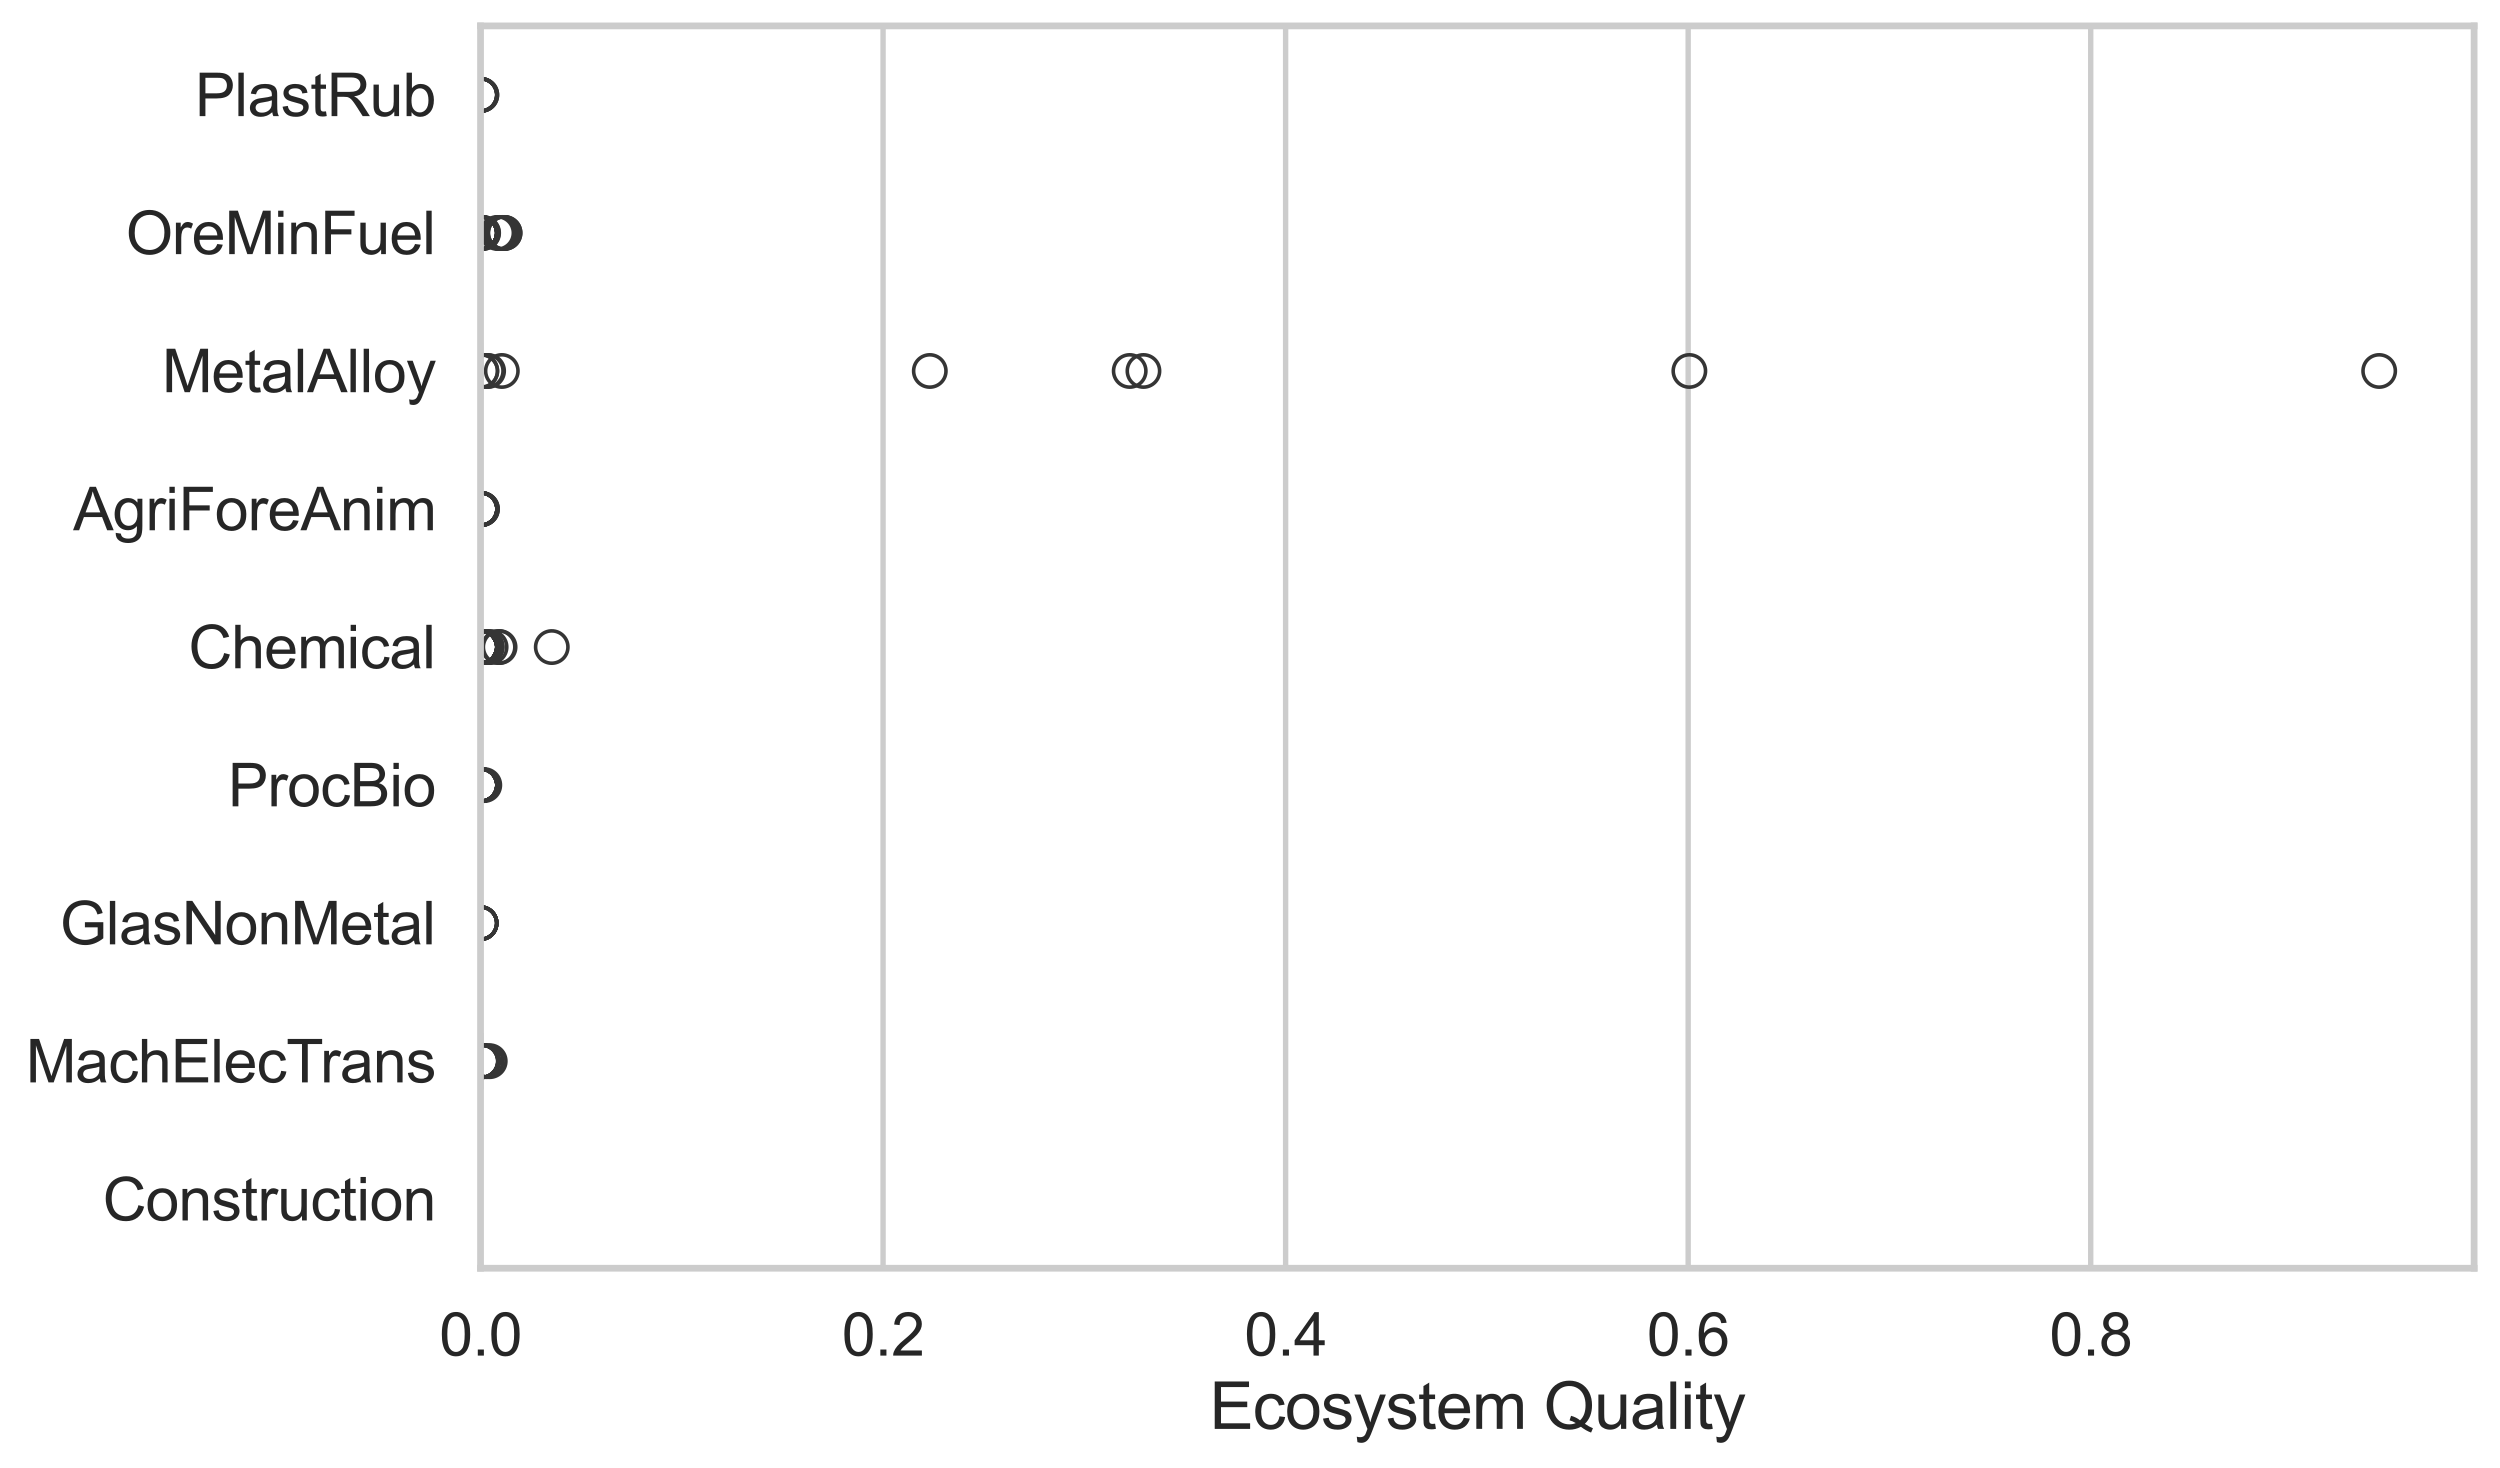 <?xml version="1.0" encoding="utf-8" standalone="no"?>
<!DOCTYPE svg PUBLIC "-//W3C//DTD SVG 1.1//EN"
  "http://www.w3.org/Graphics/SVG/1.1/DTD/svg11.dtd">
<svg xmlns:xlink="http://www.w3.org/1999/xlink" width="695.577pt" height="408.553pt" viewBox="0 0 695.577 408.553" xmlns="http://www.w3.org/2000/svg" version="1.1">
 <defs>
  <style type="text/css">*{stroke-linejoin: round; stroke-linecap: butt}</style>
 </defs>
 <g id="figure_1">
  <g id="patch_1">
   <path d="M 0 408.553 
L 695.577 408.553 
L 695.577 0 
L 0 0 
z
" style="fill: #ffffff"/>
  </g>
  <g id="axes_1">
   <g id="patch_2">
    <path d="M 133.697 352.86 
L 688.377 352.86 
L 688.377 7.2 
L 133.697 7.2 
z
" style="fill: #ffffff"/>
   </g>
   <g id="matplotlib.axis_1">
    <g id="xtick_1">
     <g id="line2d_1">
      <path d="M 133.697 352.86 
L 133.697 7.2 
" clip-path="url(#p0ad4343397)" style="fill: none; stroke: #cccccc; stroke-width: 1.5; stroke-linecap: round"/>
     </g>
     <g id="text_1">
      <!-- 0.0 -->
      <g style="fill: #262626" transform="translate(122.229 377.17) scale(0.165 -0.165)">
       <defs>
        <path id="ArialMT-30" d="M 266 2259 
Q 266 3072 433 3567 
Q 600 4063 929 4331 
Q 1259 4600 1759 4600 
Q 2128 4600 2406 4451 
Q 2684 4303 2865 4023 
Q 3047 3744 3150 3342 
Q 3253 2941 3253 2259 
Q 3253 1453 3087 958 
Q 2922 463 2592 192 
Q 2263 -78 1759 -78 
Q 1097 -78 719 397 
Q 266 969 266 2259 
z
M 844 2259 
Q 844 1131 1108 757 
Q 1372 384 1759 384 
Q 2147 384 2411 759 
Q 2675 1134 2675 2259 
Q 2675 3391 2411 3762 
Q 2147 4134 1753 4134 
Q 1366 4134 1134 3806 
Q 844 3388 844 2259 
z
" transform="scale(0.016)"/>
        <path id="ArialMT-2e" d="M 581 0 
L 581 641 
L 1222 641 
L 1222 0 
L 581 0 
z
" transform="scale(0.016)"/>
       </defs>
       <use xlink:href="#ArialMT-30"/>
       <use xlink:href="#ArialMT-2e" transform="translate(55.615 0)"/>
       <use xlink:href="#ArialMT-30" transform="translate(83.398 0)"/>
      </g>
     </g>
    </g>
    <g id="xtick_2">
     <g id="line2d_2">
      <path d="M 245.698 352.86 
L 245.698 7.2 
" clip-path="url(#p0ad4343397)" style="fill: none; stroke: #cccccc; stroke-width: 1.5; stroke-linecap: round"/>
     </g>
     <g id="text_2">
      <!-- 0.2 -->
      <g style="fill: #262626" transform="translate(234.23 377.17) scale(0.165 -0.165)">
       <defs>
        <path id="ArialMT-32" d="M 3222 541 
L 3222 0 
L 194 0 
Q 188 203 259 391 
Q 375 700 629 1000 
Q 884 1300 1366 1694 
Q 2113 2306 2375 2664 
Q 2638 3022 2638 3341 
Q 2638 3675 2398 3904 
Q 2159 4134 1775 4134 
Q 1369 4134 1125 3890 
Q 881 3647 878 3216 
L 300 3275 
Q 359 3922 746 4261 
Q 1134 4600 1788 4600 
Q 2447 4600 2831 4234 
Q 3216 3869 3216 3328 
Q 3216 3053 3103 2787 
Q 2991 2522 2730 2228 
Q 2469 1934 1863 1422 
Q 1356 997 1212 845 
Q 1069 694 975 541 
L 3222 541 
z
" transform="scale(0.016)"/>
       </defs>
       <use xlink:href="#ArialMT-30"/>
       <use xlink:href="#ArialMT-2e" transform="translate(55.615 0)"/>
       <use xlink:href="#ArialMT-32" transform="translate(83.398 0)"/>
      </g>
     </g>
    </g>
    <g id="xtick_3">
     <g id="line2d_3">
      <path d="M 357.699 352.86 
L 357.699 7.2 
" clip-path="url(#p0ad4343397)" style="fill: none; stroke: #cccccc; stroke-width: 1.5; stroke-linecap: round"/>
     </g>
     <g id="text_3">
      <!-- 0.4 -->
      <g style="fill: #262626" transform="translate(346.231 377.17) scale(0.165 -0.165)">
       <defs>
        <path id="ArialMT-34" d="M 2069 0 
L 2069 1097 
L 81 1097 
L 81 1613 
L 2172 4581 
L 2631 4581 
L 2631 1613 
L 3250 1613 
L 3250 1097 
L 2631 1097 
L 2631 0 
L 2069 0 
z
M 2069 1613 
L 2069 3678 
L 634 1613 
L 2069 1613 
z
" transform="scale(0.016)"/>
       </defs>
       <use xlink:href="#ArialMT-30"/>
       <use xlink:href="#ArialMT-2e" transform="translate(55.615 0)"/>
       <use xlink:href="#ArialMT-34" transform="translate(83.398 0)"/>
      </g>
     </g>
    </g>
    <g id="xtick_4">
     <g id="line2d_4">
      <path d="M 469.7 352.86 
L 469.7 7.2 
" clip-path="url(#p0ad4343397)" style="fill: none; stroke: #cccccc; stroke-width: 1.5; stroke-linecap: round"/>
     </g>
     <g id="text_4">
      <!-- 0.6 -->
      <g style="fill: #262626" transform="translate(458.232 377.17) scale(0.165 -0.165)">
       <defs>
        <path id="ArialMT-36" d="M 3184 3459 
L 2625 3416 
Q 2550 3747 2413 3897 
Q 2184 4138 1850 4138 
Q 1581 4138 1378 3988 
Q 1113 3794 959 3422 
Q 806 3050 800 2363 
Q 1003 2672 1297 2822 
Q 1591 2972 1913 2972 
Q 2475 2972 2870 2558 
Q 3266 2144 3266 1488 
Q 3266 1056 3080 686 
Q 2894 316 2569 119 
Q 2244 -78 1831 -78 
Q 1128 -78 684 439 
Q 241 956 241 2144 
Q 241 3472 731 4075 
Q 1159 4600 1884 4600 
Q 2425 4600 2770 4297 
Q 3116 3994 3184 3459 
z
M 888 1484 
Q 888 1194 1011 928 
Q 1134 663 1356 523 
Q 1578 384 1822 384 
Q 2178 384 2434 671 
Q 2691 959 2691 1453 
Q 2691 1928 2437 2201 
Q 2184 2475 1800 2475 
Q 1419 2475 1153 2201 
Q 888 1928 888 1484 
z
" transform="scale(0.016)"/>
       </defs>
       <use xlink:href="#ArialMT-30"/>
       <use xlink:href="#ArialMT-2e" transform="translate(55.615 0)"/>
       <use xlink:href="#ArialMT-36" transform="translate(83.398 0)"/>
      </g>
     </g>
    </g>
    <g id="xtick_5">
     <g id="line2d_5">
      <path d="M 581.7 352.86 
L 581.7 7.2 
" clip-path="url(#p0ad4343397)" style="fill: none; stroke: #cccccc; stroke-width: 1.5; stroke-linecap: round"/>
     </g>
     <g id="text_5">
      <!-- 0.8 -->
      <g style="fill: #262626" transform="translate(570.233 377.17) scale(0.165 -0.165)">
       <defs>
        <path id="ArialMT-38" d="M 1131 2484 
Q 781 2613 612 2850 
Q 444 3088 444 3419 
Q 444 3919 803 4259 
Q 1163 4600 1759 4600 
Q 2359 4600 2725 4251 
Q 3091 3903 3091 3403 
Q 3091 3084 2923 2848 
Q 2756 2613 2416 2484 
Q 2838 2347 3058 2040 
Q 3278 1734 3278 1309 
Q 3278 722 2862 322 
Q 2447 -78 1769 -78 
Q 1091 -78 675 323 
Q 259 725 259 1325 
Q 259 1772 486 2073 
Q 713 2375 1131 2484 
z
M 1019 3438 
Q 1019 3113 1228 2906 
Q 1438 2700 1772 2700 
Q 2097 2700 2305 2904 
Q 2513 3109 2513 3406 
Q 2513 3716 2298 3927 
Q 2084 4138 1766 4138 
Q 1444 4138 1231 3931 
Q 1019 3725 1019 3438 
z
M 838 1322 
Q 838 1081 952 856 
Q 1066 631 1291 507 
Q 1516 384 1775 384 
Q 2178 384 2440 643 
Q 2703 903 2703 1303 
Q 2703 1709 2433 1975 
Q 2163 2241 1756 2241 
Q 1359 2241 1098 1978 
Q 838 1716 838 1322 
z
" transform="scale(0.016)"/>
       </defs>
       <use xlink:href="#ArialMT-30"/>
       <use xlink:href="#ArialMT-2e" transform="translate(55.615 0)"/>
       <use xlink:href="#ArialMT-38" transform="translate(83.398 0)"/>
      </g>
     </g>
    </g>
    <g id="text_6">
     <!-- Ecosystem Quality -->
     <g style="fill: #262626" transform="translate(336.517 397.564) scale(0.18 -0.18)">
      <defs>
       <path id="ArialMT-45" d="M 506 0 
L 506 4581 
L 3819 4581 
L 3819 4041 
L 1113 4041 
L 1113 2638 
L 3647 2638 
L 3647 2100 
L 1113 2100 
L 1113 541 
L 3925 541 
L 3925 0 
L 506 0 
z
" transform="scale(0.016)"/>
       <path id="ArialMT-63" d="M 2588 1216 
L 3141 1144 
Q 3050 572 2676 248 
Q 2303 -75 1759 -75 
Q 1078 -75 664 370 
Q 250 816 250 1647 
Q 250 2184 428 2587 
Q 606 2991 970 3192 
Q 1334 3394 1763 3394 
Q 2303 3394 2647 3120 
Q 2991 2847 3088 2344 
L 2541 2259 
Q 2463 2594 2264 2762 
Q 2066 2931 1784 2931 
Q 1359 2931 1093 2626 
Q 828 2322 828 1663 
Q 828 994 1084 691 
Q 1341 388 1753 388 
Q 2084 388 2306 591 
Q 2528 794 2588 1216 
z
" transform="scale(0.016)"/>
       <path id="ArialMT-6f" d="M 213 1659 
Q 213 2581 725 3025 
Q 1153 3394 1769 3394 
Q 2453 3394 2887 2945 
Q 3322 2497 3322 1706 
Q 3322 1066 3130 698 
Q 2938 331 2570 128 
Q 2203 -75 1769 -75 
Q 1072 -75 642 372 
Q 213 819 213 1659 
z
M 791 1659 
Q 791 1022 1069 705 
Q 1347 388 1769 388 
Q 2188 388 2466 706 
Q 2744 1025 2744 1678 
Q 2744 2294 2464 2611 
Q 2184 2928 1769 2928 
Q 1347 2928 1069 2612 
Q 791 2297 791 1659 
z
" transform="scale(0.016)"/>
       <path id="ArialMT-73" d="M 197 991 
L 753 1078 
Q 800 744 1014 566 
Q 1228 388 1613 388 
Q 2000 388 2187 545 
Q 2375 703 2375 916 
Q 2375 1106 2209 1216 
Q 2094 1291 1634 1406 
Q 1016 1563 777 1677 
Q 538 1791 414 1992 
Q 291 2194 291 2438 
Q 291 2659 392 2848 
Q 494 3038 669 3163 
Q 800 3259 1026 3326 
Q 1253 3394 1513 3394 
Q 1903 3394 2198 3281 
Q 2494 3169 2634 2976 
Q 2775 2784 2828 2463 
L 2278 2388 
Q 2241 2644 2061 2787 
Q 1881 2931 1553 2931 
Q 1166 2931 1000 2803 
Q 834 2675 834 2503 
Q 834 2394 903 2306 
Q 972 2216 1119 2156 
Q 1203 2125 1616 2013 
Q 2213 1853 2448 1751 
Q 2684 1650 2818 1456 
Q 2953 1263 2953 975 
Q 2953 694 2789 445 
Q 2625 197 2315 61 
Q 2006 -75 1616 -75 
Q 969 -75 630 194 
Q 291 463 197 991 
z
" transform="scale(0.016)"/>
       <path id="ArialMT-79" d="M 397 -1278 
L 334 -750 
Q 519 -800 656 -800 
Q 844 -800 956 -737 
Q 1069 -675 1141 -563 
Q 1194 -478 1313 -144 
Q 1328 -97 1363 -6 
L 103 3319 
L 709 3319 
L 1400 1397 
Q 1534 1031 1641 628 
Q 1738 1016 1872 1384 
L 2581 3319 
L 3144 3319 
L 1881 -56 
Q 1678 -603 1566 -809 
Q 1416 -1088 1222 -1217 
Q 1028 -1347 759 -1347 
Q 597 -1347 397 -1278 
z
" transform="scale(0.016)"/>
       <path id="ArialMT-74" d="M 1650 503 
L 1731 6 
Q 1494 -44 1306 -44 
Q 1000 -44 831 53 
Q 663 150 594 308 
Q 525 466 525 972 
L 525 2881 
L 113 2881 
L 113 3319 
L 525 3319 
L 525 4141 
L 1084 4478 
L 1084 3319 
L 1650 3319 
L 1650 2881 
L 1084 2881 
L 1084 941 
Q 1084 700 1114 631 
Q 1144 563 1211 522 
Q 1278 481 1403 481 
Q 1497 481 1650 503 
z
" transform="scale(0.016)"/>
       <path id="ArialMT-65" d="M 2694 1069 
L 3275 997 
Q 3138 488 2766 206 
Q 2394 -75 1816 -75 
Q 1088 -75 661 373 
Q 234 822 234 1631 
Q 234 2469 665 2931 
Q 1097 3394 1784 3394 
Q 2450 3394 2872 2941 
Q 3294 2488 3294 1666 
Q 3294 1616 3291 1516 
L 816 1516 
Q 847 969 1125 678 
Q 1403 388 1819 388 
Q 2128 388 2347 550 
Q 2566 713 2694 1069 
z
M 847 1978 
L 2700 1978 
Q 2663 2397 2488 2606 
Q 2219 2931 1791 2931 
Q 1403 2931 1139 2672 
Q 875 2413 847 1978 
z
" transform="scale(0.016)"/>
       <path id="ArialMT-6d" d="M 422 0 
L 422 3319 
L 925 3319 
L 925 2853 
Q 1081 3097 1340 3245 
Q 1600 3394 1931 3394 
Q 2300 3394 2536 3241 
Q 2772 3088 2869 2813 
Q 3263 3394 3894 3394 
Q 4388 3394 4653 3120 
Q 4919 2847 4919 2278 
L 4919 0 
L 4359 0 
L 4359 2091 
Q 4359 2428 4304 2576 
Q 4250 2725 4106 2815 
Q 3963 2906 3769 2906 
Q 3419 2906 3187 2673 
Q 2956 2441 2956 1928 
L 2956 0 
L 2394 0 
L 2394 2156 
Q 2394 2531 2256 2718 
Q 2119 2906 1806 2906 
Q 1569 2906 1367 2781 
Q 1166 2656 1075 2415 
Q 984 2175 984 1722 
L 984 0 
L 422 0 
z
" transform="scale(0.016)"/>
       <path id="ArialMT-20" transform="scale(0.016)"/>
       <path id="ArialMT-51" d="M 3966 491 
Q 4388 200 4744 66 
L 4566 -356 
Q 4072 -178 3581 206 
Q 3072 -78 2456 -78 
Q 1834 -78 1328 222 
Q 822 522 548 1065 
Q 275 1609 275 2291 
Q 275 2969 550 3525 
Q 825 4081 1333 4372 
Q 1841 4663 2469 4663 
Q 3103 4663 3612 4361 
Q 4122 4059 4389 3517 
Q 4656 2975 4656 2294 
Q 4656 1728 4484 1276 
Q 4313 825 3966 491 
z
M 2631 1266 
Q 3156 1119 3497 828 
Q 4031 1316 4031 2294 
Q 4031 2850 3842 3265 
Q 3653 3681 3289 3911 
Q 2925 4141 2472 4141 
Q 1794 4141 1347 3677 
Q 900 3213 900 2291 
Q 900 1397 1342 919 
Q 1784 441 2472 441 
Q 2797 441 3084 563 
Q 2800 747 2484 825 
L 2631 1266 
z
" transform="scale(0.016)"/>
       <path id="ArialMT-75" d="M 2597 0 
L 2597 488 
Q 2209 -75 1544 -75 
Q 1250 -75 995 37 
Q 741 150 617 320 
Q 494 491 444 738 
Q 409 903 409 1263 
L 409 3319 
L 972 3319 
L 972 1478 
Q 972 1038 1006 884 
Q 1059 663 1231 536 
Q 1403 409 1656 409 
Q 1909 409 2131 539 
Q 2353 669 2445 892 
Q 2538 1116 2538 1541 
L 2538 3319 
L 3100 3319 
L 3100 0 
L 2597 0 
z
" transform="scale(0.016)"/>
       <path id="ArialMT-61" d="M 2588 409 
Q 2275 144 1986 34 
Q 1697 -75 1366 -75 
Q 819 -75 525 192 
Q 231 459 231 875 
Q 231 1119 342 1320 
Q 453 1522 633 1644 
Q 813 1766 1038 1828 
Q 1203 1872 1538 1913 
Q 2219 1994 2541 2106 
Q 2544 2222 2544 2253 
Q 2544 2597 2384 2738 
Q 2169 2928 1744 2928 
Q 1347 2928 1158 2789 
Q 969 2650 878 2297 
L 328 2372 
Q 403 2725 575 2942 
Q 747 3159 1072 3276 
Q 1397 3394 1825 3394 
Q 2250 3394 2515 3294 
Q 2781 3194 2906 3042 
Q 3031 2891 3081 2659 
Q 3109 2516 3109 2141 
L 3109 1391 
Q 3109 606 3145 398 
Q 3181 191 3288 0 
L 2700 0 
Q 2613 175 2588 409 
z
M 2541 1666 
Q 2234 1541 1622 1453 
Q 1275 1403 1131 1340 
Q 988 1278 909 1158 
Q 831 1038 831 891 
Q 831 666 1001 516 
Q 1172 366 1500 366 
Q 1825 366 2078 508 
Q 2331 650 2450 897 
Q 2541 1088 2541 1459 
L 2541 1666 
z
" transform="scale(0.016)"/>
       <path id="ArialMT-6c" d="M 409 0 
L 409 4581 
L 972 4581 
L 972 0 
L 409 0 
z
" transform="scale(0.016)"/>
       <path id="ArialMT-69" d="M 425 3934 
L 425 4581 
L 988 4581 
L 988 3934 
L 425 3934 
z
M 425 0 
L 425 3319 
L 988 3319 
L 988 0 
L 425 0 
z
" transform="scale(0.016)"/>
      </defs>
      <use xlink:href="#ArialMT-45"/>
      <use xlink:href="#ArialMT-63" transform="translate(66.699 0)"/>
      <use xlink:href="#ArialMT-6f" transform="translate(116.699 0)"/>
      <use xlink:href="#ArialMT-73" transform="translate(172.314 0)"/>
      <use xlink:href="#ArialMT-79" transform="translate(222.314 0)"/>
      <use xlink:href="#ArialMT-73" transform="translate(272.314 0)"/>
      <use xlink:href="#ArialMT-74" transform="translate(322.314 0)"/>
      <use xlink:href="#ArialMT-65" transform="translate(350.098 0)"/>
      <use xlink:href="#ArialMT-6d" transform="translate(405.713 0)"/>
      <use xlink:href="#ArialMT-20" transform="translate(489.014 0)"/>
      <use xlink:href="#ArialMT-51" transform="translate(516.797 0)"/>
      <use xlink:href="#ArialMT-75" transform="translate(594.58 0)"/>
      <use xlink:href="#ArialMT-61" transform="translate(650.195 0)"/>
      <use xlink:href="#ArialMT-6c" transform="translate(705.811 0)"/>
      <use xlink:href="#ArialMT-69" transform="translate(728.027 0)"/>
      <use xlink:href="#ArialMT-74" transform="translate(750.244 0)"/>
      <use xlink:href="#ArialMT-79" transform="translate(778.027 0)"/>
     </g>
    </g>
   </g>
   <g id="matplotlib.axis_2">
    <g id="ytick_1">
     <g id="text_7">
      <!-- PlastRub -->
      <g style="fill: #262626" transform="translate(54.248 32.309) scale(0.165 -0.165)">
       <defs>
        <path id="ArialMT-50" d="M 494 0 
L 494 4581 
L 2222 4581 
Q 2678 4581 2919 4538 
Q 3256 4481 3484 4323 
Q 3713 4166 3852 3881 
Q 3991 3597 3991 3256 
Q 3991 2672 3619 2267 
Q 3247 1863 2275 1863 
L 1100 1863 
L 1100 0 
L 494 0 
z
M 1100 2403 
L 2284 2403 
Q 2872 2403 3119 2622 
Q 3366 2841 3366 3238 
Q 3366 3525 3220 3729 
Q 3075 3934 2838 4000 
Q 2684 4041 2272 4041 
L 1100 4041 
L 1100 2403 
z
" transform="scale(0.016)"/>
        <path id="ArialMT-52" d="M 503 0 
L 503 4581 
L 2534 4581 
Q 3147 4581 3465 4457 
Q 3784 4334 3975 4021 
Q 4166 3709 4166 3331 
Q 4166 2844 3850 2509 
Q 3534 2175 2875 2084 
Q 3116 1969 3241 1856 
Q 3506 1613 3744 1247 
L 4541 0 
L 3778 0 
L 3172 953 
Q 2906 1366 2734 1584 
Q 2563 1803 2427 1890 
Q 2291 1978 2150 2013 
Q 2047 2034 1813 2034 
L 1109 2034 
L 1109 0 
L 503 0 
z
M 1109 2559 
L 2413 2559 
Q 2828 2559 3062 2645 
Q 3297 2731 3419 2920 
Q 3541 3109 3541 3331 
Q 3541 3656 3305 3865 
Q 3069 4075 2559 4075 
L 1109 4075 
L 1109 2559 
z
" transform="scale(0.016)"/>
        <path id="ArialMT-62" d="M 941 0 
L 419 0 
L 419 4581 
L 981 4581 
L 981 2947 
Q 1338 3394 1891 3394 
Q 2197 3394 2470 3270 
Q 2744 3147 2920 2923 
Q 3097 2700 3197 2384 
Q 3297 2069 3297 1709 
Q 3297 856 2875 390 
Q 2453 -75 1863 -75 
Q 1275 -75 941 416 
L 941 0 
z
M 934 1684 
Q 934 1088 1097 822 
Q 1363 388 1816 388 
Q 2184 388 2453 708 
Q 2722 1028 2722 1663 
Q 2722 2313 2464 2622 
Q 2206 2931 1841 2931 
Q 1472 2931 1203 2611 
Q 934 2291 934 1684 
z
" transform="scale(0.016)"/>
       </defs>
       <use xlink:href="#ArialMT-50"/>
       <use xlink:href="#ArialMT-6c" transform="translate(66.699 0)"/>
       <use xlink:href="#ArialMT-61" transform="translate(88.916 0)"/>
       <use xlink:href="#ArialMT-73" transform="translate(144.531 0)"/>
       <use xlink:href="#ArialMT-74" transform="translate(194.531 0)"/>
       <use xlink:href="#ArialMT-52" transform="translate(222.314 0)"/>
       <use xlink:href="#ArialMT-75" transform="translate(294.531 0)"/>
       <use xlink:href="#ArialMT-62" transform="translate(350.146 0)"/>
      </g>
     </g>
    </g>
    <g id="ytick_2">
     <g id="text_8">
      <!-- OreMinFuel -->
      <g style="fill: #262626" transform="translate(35.013 70.715) scale(0.165 -0.165)">
       <defs>
        <path id="ArialMT-4f" d="M 309 2231 
Q 309 3372 921 4017 
Q 1534 4663 2503 4663 
Q 3138 4663 3647 4359 
Q 4156 4056 4423 3514 
Q 4691 2972 4691 2284 
Q 4691 1588 4409 1038 
Q 4128 488 3612 205 
Q 3097 -78 2500 -78 
Q 1853 -78 1343 234 
Q 834 547 571 1087 
Q 309 1628 309 2231 
z
M 934 2222 
Q 934 1394 1379 917 
Q 1825 441 2497 441 
Q 3181 441 3623 922 
Q 4066 1403 4066 2288 
Q 4066 2847 3877 3264 
Q 3688 3681 3323 3911 
Q 2959 4141 2506 4141 
Q 1863 4141 1398 3698 
Q 934 3256 934 2222 
z
" transform="scale(0.016)"/>
        <path id="ArialMT-72" d="M 416 0 
L 416 3319 
L 922 3319 
L 922 2816 
Q 1116 3169 1280 3281 
Q 1444 3394 1641 3394 
Q 1925 3394 2219 3213 
L 2025 2691 
Q 1819 2813 1613 2813 
Q 1428 2813 1281 2702 
Q 1134 2591 1072 2394 
Q 978 2094 978 1738 
L 978 0 
L 416 0 
z
" transform="scale(0.016)"/>
        <path id="ArialMT-4d" d="M 475 0 
L 475 4581 
L 1388 4581 
L 2472 1338 
Q 2622 884 2691 659 
Q 2769 909 2934 1394 
L 4031 4581 
L 4847 4581 
L 4847 0 
L 4263 0 
L 4263 3834 
L 2931 0 
L 2384 0 
L 1059 3900 
L 1059 0 
L 475 0 
z
" transform="scale(0.016)"/>
        <path id="ArialMT-6e" d="M 422 0 
L 422 3319 
L 928 3319 
L 928 2847 
Q 1294 3394 1984 3394 
Q 2284 3394 2536 3286 
Q 2788 3178 2913 3003 
Q 3038 2828 3088 2588 
Q 3119 2431 3119 2041 
L 3119 0 
L 2556 0 
L 2556 2019 
Q 2556 2363 2490 2533 
Q 2425 2703 2258 2804 
Q 2091 2906 1866 2906 
Q 1506 2906 1245 2678 
Q 984 2450 984 1813 
L 984 0 
L 422 0 
z
" transform="scale(0.016)"/>
        <path id="ArialMT-46" d="M 525 0 
L 525 4581 
L 3616 4581 
L 3616 4041 
L 1131 4041 
L 1131 2622 
L 3281 2622 
L 3281 2081 
L 1131 2081 
L 1131 0 
L 525 0 
z
" transform="scale(0.016)"/>
       </defs>
       <use xlink:href="#ArialMT-4f"/>
       <use xlink:href="#ArialMT-72" transform="translate(77.783 0)"/>
       <use xlink:href="#ArialMT-65" transform="translate(111.084 0)"/>
       <use xlink:href="#ArialMT-4d" transform="translate(166.699 0)"/>
       <use xlink:href="#ArialMT-69" transform="translate(250 0)"/>
       <use xlink:href="#ArialMT-6e" transform="translate(272.217 0)"/>
       <use xlink:href="#ArialMT-46" transform="translate(327.832 0)"/>
       <use xlink:href="#ArialMT-75" transform="translate(388.916 0)"/>
       <use xlink:href="#ArialMT-65" transform="translate(444.531 0)"/>
       <use xlink:href="#ArialMT-6c" transform="translate(500.146 0)"/>
      </g>
     </g>
    </g>
    <g id="ytick_3">
     <g id="text_9">
      <!-- MetalAlloy -->
      <g style="fill: #262626" transform="translate(45.088 109.122) scale(0.165 -0.165)">
       <defs>
        <path id="ArialMT-41" d="M -9 0 
L 1750 4581 
L 2403 4581 
L 4278 0 
L 3588 0 
L 3053 1388 
L 1138 1388 
L 634 0 
L -9 0 
z
M 1313 1881 
L 2866 1881 
L 2388 3150 
Q 2169 3728 2063 4100 
Q 1975 3659 1816 3225 
L 1313 1881 
z
" transform="scale(0.016)"/>
       </defs>
       <use xlink:href="#ArialMT-4d"/>
       <use xlink:href="#ArialMT-65" transform="translate(83.301 0)"/>
       <use xlink:href="#ArialMT-74" transform="translate(138.916 0)"/>
       <use xlink:href="#ArialMT-61" transform="translate(166.699 0)"/>
       <use xlink:href="#ArialMT-6c" transform="translate(222.314 0)"/>
       <use xlink:href="#ArialMT-41" transform="translate(244.531 0)"/>
       <use xlink:href="#ArialMT-6c" transform="translate(311.23 0)"/>
       <use xlink:href="#ArialMT-6c" transform="translate(333.447 0)"/>
       <use xlink:href="#ArialMT-6f" transform="translate(355.664 0)"/>
       <use xlink:href="#ArialMT-79" transform="translate(411.279 0)"/>
      </g>
     </g>
    </g>
    <g id="ytick_4">
     <g id="text_10">
      <!-- AgriForeAnim -->
      <g style="fill: #262626" transform="translate(20.341 147.529) scale(0.165 -0.165)">
       <defs>
        <path id="ArialMT-67" d="M 319 -275 
L 866 -356 
Q 900 -609 1056 -725 
Q 1266 -881 1628 -881 
Q 2019 -881 2231 -725 
Q 2444 -569 2519 -288 
Q 2563 -116 2559 434 
Q 2191 0 1641 0 
Q 956 0 581 494 
Q 206 988 206 1678 
Q 206 2153 378 2554 
Q 550 2956 876 3175 
Q 1203 3394 1644 3394 
Q 2231 3394 2613 2919 
L 2613 3319 
L 3131 3319 
L 3131 450 
Q 3131 -325 2973 -648 
Q 2816 -972 2473 -1159 
Q 2131 -1347 1631 -1347 
Q 1038 -1347 672 -1080 
Q 306 -813 319 -275 
z
M 784 1719 
Q 784 1066 1043 766 
Q 1303 466 1694 466 
Q 2081 466 2343 764 
Q 2606 1063 2606 1700 
Q 2606 2309 2336 2618 
Q 2066 2928 1684 2928 
Q 1309 2928 1046 2623 
Q 784 2319 784 1719 
z
" transform="scale(0.016)"/>
       </defs>
       <use xlink:href="#ArialMT-41"/>
       <use xlink:href="#ArialMT-67" transform="translate(66.699 0)"/>
       <use xlink:href="#ArialMT-72" transform="translate(122.314 0)"/>
       <use xlink:href="#ArialMT-69" transform="translate(155.615 0)"/>
       <use xlink:href="#ArialMT-46" transform="translate(177.832 0)"/>
       <use xlink:href="#ArialMT-6f" transform="translate(238.916 0)"/>
       <use xlink:href="#ArialMT-72" transform="translate(294.531 0)"/>
       <use xlink:href="#ArialMT-65" transform="translate(327.832 0)"/>
       <use xlink:href="#ArialMT-41" transform="translate(383.447 0)"/>
       <use xlink:href="#ArialMT-6e" transform="translate(450.146 0)"/>
       <use xlink:href="#ArialMT-69" transform="translate(505.762 0)"/>
       <use xlink:href="#ArialMT-6d" transform="translate(527.979 0)"/>
      </g>
     </g>
    </g>
    <g id="ytick_5">
     <g id="text_11">
      <!-- Chemical -->
      <g style="fill: #262626" transform="translate(52.428 185.935) scale(0.165 -0.165)">
       <defs>
        <path id="ArialMT-43" d="M 3763 1606 
L 4369 1453 
Q 4178 706 3683 314 
Q 3188 -78 2472 -78 
Q 1731 -78 1267 223 
Q 803 525 561 1097 
Q 319 1669 319 2325 
Q 319 3041 592 3573 
Q 866 4106 1370 4382 
Q 1875 4659 2481 4659 
Q 3169 4659 3637 4309 
Q 4106 3959 4291 3325 
L 3694 3184 
Q 3534 3684 3231 3912 
Q 2928 4141 2469 4141 
Q 1941 4141 1586 3887 
Q 1231 3634 1087 3207 
Q 944 2781 944 2328 
Q 944 1744 1114 1308 
Q 1284 872 1643 656 
Q 2003 441 2422 441 
Q 2931 441 3284 734 
Q 3638 1028 3763 1606 
z
" transform="scale(0.016)"/>
        <path id="ArialMT-68" d="M 422 0 
L 422 4581 
L 984 4581 
L 984 2938 
Q 1378 3394 1978 3394 
Q 2347 3394 2619 3248 
Q 2891 3103 3008 2847 
Q 3125 2591 3125 2103 
L 3125 0 
L 2563 0 
L 2563 2103 
Q 2563 2525 2380 2717 
Q 2197 2909 1863 2909 
Q 1613 2909 1392 2779 
Q 1172 2650 1078 2428 
Q 984 2206 984 1816 
L 984 0 
L 422 0 
z
" transform="scale(0.016)"/>
       </defs>
       <use xlink:href="#ArialMT-43"/>
       <use xlink:href="#ArialMT-68" transform="translate(72.217 0)"/>
       <use xlink:href="#ArialMT-65" transform="translate(127.832 0)"/>
       <use xlink:href="#ArialMT-6d" transform="translate(183.447 0)"/>
       <use xlink:href="#ArialMT-69" transform="translate(266.748 0)"/>
       <use xlink:href="#ArialMT-63" transform="translate(288.965 0)"/>
       <use xlink:href="#ArialMT-61" transform="translate(338.965 0)"/>
       <use xlink:href="#ArialMT-6c" transform="translate(394.58 0)"/>
      </g>
     </g>
    </g>
    <g id="ytick_6">
     <g id="text_12">
      <!-- ProcBio -->
      <g style="fill: #262626" transform="translate(63.424 224.342) scale(0.165 -0.165)">
       <defs>
        <path id="ArialMT-42" d="M 469 0 
L 469 4581 
L 2188 4581 
Q 2713 4581 3030 4442 
Q 3347 4303 3526 4014 
Q 3706 3725 3706 3409 
Q 3706 3116 3547 2856 
Q 3388 2597 3066 2438 
Q 3481 2316 3704 2022 
Q 3928 1728 3928 1328 
Q 3928 1006 3792 729 
Q 3656 453 3456 303 
Q 3256 153 2954 76 
Q 2653 0 2216 0 
L 469 0 
z
M 1075 2656 
L 2066 2656 
Q 2469 2656 2644 2709 
Q 2875 2778 2992 2937 
Q 3109 3097 3109 3338 
Q 3109 3566 3000 3739 
Q 2891 3913 2687 3977 
Q 2484 4041 1991 4041 
L 1075 4041 
L 1075 2656 
z
M 1075 541 
L 2216 541 
Q 2509 541 2628 563 
Q 2838 600 2978 687 
Q 3119 775 3209 942 
Q 3300 1109 3300 1328 
Q 3300 1584 3169 1773 
Q 3038 1963 2805 2039 
Q 2572 2116 2134 2116 
L 1075 2116 
L 1075 541 
z
" transform="scale(0.016)"/>
       </defs>
       <use xlink:href="#ArialMT-50"/>
       <use xlink:href="#ArialMT-72" transform="translate(66.699 0)"/>
       <use xlink:href="#ArialMT-6f" transform="translate(100 0)"/>
       <use xlink:href="#ArialMT-63" transform="translate(155.615 0)"/>
       <use xlink:href="#ArialMT-42" transform="translate(205.615 0)"/>
       <use xlink:href="#ArialMT-69" transform="translate(272.314 0)"/>
       <use xlink:href="#ArialMT-6f" transform="translate(294.531 0)"/>
      </g>
     </g>
    </g>
    <g id="ytick_7">
     <g id="text_13">
      <!-- GlasNonMetal -->
      <g style="fill: #262626" transform="translate(16.659 262.749) scale(0.165 -0.165)">
       <defs>
        <path id="ArialMT-47" d="M 2638 1797 
L 2638 2334 
L 4578 2338 
L 4578 638 
Q 4131 281 3656 101 
Q 3181 -78 2681 -78 
Q 2006 -78 1454 211 
Q 903 500 622 1047 
Q 341 1594 341 2269 
Q 341 2938 620 3517 
Q 900 4097 1425 4378 
Q 1950 4659 2634 4659 
Q 3131 4659 3532 4498 
Q 3934 4338 4162 4050 
Q 4391 3763 4509 3300 
L 3963 3150 
Q 3859 3500 3706 3700 
Q 3553 3900 3268 4020 
Q 2984 4141 2638 4141 
Q 2222 4141 1919 4014 
Q 1616 3888 1430 3681 
Q 1244 3475 1141 3228 
Q 966 2803 966 2306 
Q 966 1694 1177 1281 
Q 1388 869 1791 669 
Q 2194 469 2647 469 
Q 3041 469 3416 620 
Q 3791 772 3984 944 
L 3984 1797 
L 2638 1797 
z
" transform="scale(0.016)"/>
        <path id="ArialMT-4e" d="M 488 0 
L 488 4581 
L 1109 4581 
L 3516 984 
L 3516 4581 
L 4097 4581 
L 4097 0 
L 3475 0 
L 1069 3600 
L 1069 0 
L 488 0 
z
" transform="scale(0.016)"/>
       </defs>
       <use xlink:href="#ArialMT-47"/>
       <use xlink:href="#ArialMT-6c" transform="translate(77.783 0)"/>
       <use xlink:href="#ArialMT-61" transform="translate(100 0)"/>
       <use xlink:href="#ArialMT-73" transform="translate(155.615 0)"/>
       <use xlink:href="#ArialMT-4e" transform="translate(205.615 0)"/>
       <use xlink:href="#ArialMT-6f" transform="translate(277.832 0)"/>
       <use xlink:href="#ArialMT-6e" transform="translate(333.447 0)"/>
       <use xlink:href="#ArialMT-4d" transform="translate(389.062 0)"/>
       <use xlink:href="#ArialMT-65" transform="translate(472.363 0)"/>
       <use xlink:href="#ArialMT-74" transform="translate(527.979 0)"/>
       <use xlink:href="#ArialMT-61" transform="translate(555.762 0)"/>
       <use xlink:href="#ArialMT-6c" transform="translate(611.377 0)"/>
      </g>
     </g>
    </g>
    <g id="ytick_8">
     <g id="text_14">
      <!-- MachElecTrans -->
      <g style="fill: #262626" transform="translate(7.2 301.155) scale(0.165 -0.165)">
       <defs>
        <path id="ArialMT-54" d="M 1659 0 
L 1659 4041 
L 150 4041 
L 150 4581 
L 3781 4581 
L 3781 4041 
L 2266 4041 
L 2266 0 
L 1659 0 
z
" transform="scale(0.016)"/>
       </defs>
       <use xlink:href="#ArialMT-4d"/>
       <use xlink:href="#ArialMT-61" transform="translate(83.301 0)"/>
       <use xlink:href="#ArialMT-63" transform="translate(138.916 0)"/>
       <use xlink:href="#ArialMT-68" transform="translate(188.916 0)"/>
       <use xlink:href="#ArialMT-45" transform="translate(244.531 0)"/>
       <use xlink:href="#ArialMT-6c" transform="translate(311.23 0)"/>
       <use xlink:href="#ArialMT-65" transform="translate(333.447 0)"/>
       <use xlink:href="#ArialMT-63" transform="translate(389.062 0)"/>
       <use xlink:href="#ArialMT-54" transform="translate(439.062 0)"/>
       <use xlink:href="#ArialMT-72" transform="translate(496.396 0)"/>
       <use xlink:href="#ArialMT-61" transform="translate(529.697 0)"/>
       <use xlink:href="#ArialMT-6e" transform="translate(585.312 0)"/>
       <use xlink:href="#ArialMT-73" transform="translate(640.928 0)"/>
      </g>
     </g>
    </g>
    <g id="ytick_9">
     <g id="text_15">
      <!-- Construction -->
      <g style="fill: #262626" transform="translate(28.575 339.562) scale(0.165 -0.165)">
       <use xlink:href="#ArialMT-43"/>
       <use xlink:href="#ArialMT-6f" transform="translate(72.217 0)"/>
       <use xlink:href="#ArialMT-6e" transform="translate(127.832 0)"/>
       <use xlink:href="#ArialMT-73" transform="translate(183.447 0)"/>
       <use xlink:href="#ArialMT-74" transform="translate(233.447 0)"/>
       <use xlink:href="#ArialMT-72" transform="translate(261.23 0)"/>
       <use xlink:href="#ArialMT-75" transform="translate(294.531 0)"/>
       <use xlink:href="#ArialMT-63" transform="translate(350.146 0)"/>
       <use xlink:href="#ArialMT-74" transform="translate(400.146 0)"/>
       <use xlink:href="#ArialMT-69" transform="translate(427.93 0)"/>
       <use xlink:href="#ArialMT-6f" transform="translate(450.146 0)"/>
       <use xlink:href="#ArialMT-6e" transform="translate(505.762 0)"/>
      </g>
     </g>
    </g>
   </g>
   <g id="patch_3">
    <path d="M 133.702 11.041 
L 133.702 41.766 
L 133.708 41.766 
L 133.708 11.041 
L 133.702 11.041 
z
" clip-path="url(#p0ad4343397)" style="fill: #ca74db; stroke: #353535; stroke-linejoin: miter"/>
   </g>
   <g id="line2d_6">
    <path d="M 133.702 26.403 
L 133.697 26.403 
" clip-path="url(#p0ad4343397)" style="fill: none; stroke: #353535"/>
   </g>
   <g id="line2d_7">
    <path d="M 133.708 26.403 
L 133.715 26.403 
" clip-path="url(#p0ad4343397)" style="fill: none; stroke: #353535"/>
   </g>
   <g id="line2d_8">
    <path d="M 133.697 18.722 
L 133.697 34.085 
" clip-path="url(#p0ad4343397)" style="fill: none; stroke: #353535; stroke-linecap: round"/>
   </g>
   <g id="line2d_9">
    <path d="M 133.715 18.722 
L 133.715 34.085 
" clip-path="url(#p0ad4343397)" style="fill: none; stroke: #353535; stroke-linecap: round"/>
   </g>
   <g id="line2d_10">
    <defs>
     <path id="ma0800e8d49" d="M 0 4.5 
C 1.193 4.5 2.338 4.026 3.182 3.182 
C 4.026 2.338 4.5 1.193 4.5 0 
C 4.5 -1.193 4.026 -2.338 3.182 -3.182 
C 2.338 -4.026 1.193 -4.5 0 -4.5 
C -1.193 -4.5 -2.338 -4.026 -3.182 -3.182 
C -4.026 -2.338 -4.5 -1.193 -4.5 0 
C -4.5 1.193 -4.026 2.338 -3.182 3.182 
C -2.338 4.026 -1.193 4.5 0 4.5 
z
" style="stroke: #353535"/>
    </defs>
    <g clip-path="url(#p0ad4343397)">
     <use xlink:href="#ma0800e8d49" x="133.925" y="26.403" style="fill-opacity: 0; stroke: #353535"/>
     <use xlink:href="#ma0800e8d49" x="133.723" y="26.403" style="fill-opacity: 0; stroke: #353535"/>
     <use xlink:href="#ma0800e8d49" x="133.717" y="26.403" style="fill-opacity: 0; stroke: #353535"/>
     <use xlink:href="#ma0800e8d49" x="133.725" y="26.403" style="fill-opacity: 0; stroke: #353535"/>
     <use xlink:href="#ma0800e8d49" x="133.717" y="26.403" style="fill-opacity: 0; stroke: #353535"/>
     <use xlink:href="#ma0800e8d49" x="133.717" y="26.403" style="fill-opacity: 0; stroke: #353535"/>
     <use xlink:href="#ma0800e8d49" x="133.913" y="26.403" style="fill-opacity: 0; stroke: #353535"/>
     <use xlink:href="#ma0800e8d49" x="133.727" y="26.403" style="fill-opacity: 0; stroke: #353535"/>
    </g>
   </g>
   <g id="patch_4">
    <path d="M 133.697 49.447 
L 133.697 80.173 
L 133.701 80.173 
L 133.701 49.447 
L 133.697 49.447 
z
" clip-path="url(#p0ad4343397)" style="fill: #5ca236; stroke: #353535; stroke-linejoin: miter"/>
   </g>
   <g id="line2d_11">
    <path d="M 133.697 64.81 
L 133.697 64.81 
" clip-path="url(#p0ad4343397)" style="fill: none; stroke: #353535"/>
   </g>
   <g id="line2d_12">
    <path d="M 133.701 64.81 
L 133.703 64.81 
" clip-path="url(#p0ad4343397)" style="fill: none; stroke: #353535"/>
   </g>
   <g id="line2d_13">
    <path d="M 133.697 57.129 
L 133.697 72.491 
" clip-path="url(#p0ad4343397)" style="fill: none; stroke: #353535; stroke-linecap: round"/>
   </g>
   <g id="line2d_14">
    <path d="M 133.703 57.129 
L 133.703 72.491 
" clip-path="url(#p0ad4343397)" style="fill: none; stroke: #353535; stroke-linecap: round"/>
   </g>
   <g id="line2d_15">
    <g clip-path="url(#p0ad4343397)">
     <use xlink:href="#ma0800e8d49" x="140.025" y="64.81" style="fill-opacity: 0; stroke: #353535"/>
     <use xlink:href="#ma0800e8d49" x="139.084" y="64.81" style="fill-opacity: 0; stroke: #353535"/>
     <use xlink:href="#ma0800e8d49" x="133.721" y="64.81" style="fill-opacity: 0; stroke: #353535"/>
     <use xlink:href="#ma0800e8d49" x="140.378" y="64.81" style="fill-opacity: 0; stroke: #353535"/>
     <use xlink:href="#ma0800e8d49" x="133.749" y="64.81" style="fill-opacity: 0; stroke: #353535"/>
     <use xlink:href="#ma0800e8d49" x="139.088" y="64.81" style="fill-opacity: 0; stroke: #353535"/>
     <use xlink:href="#ma0800e8d49" x="133.711" y="64.81" style="fill-opacity: 0; stroke: #353535"/>
     <use xlink:href="#ma0800e8d49" x="133.713" y="64.81" style="fill-opacity: 0; stroke: #353535"/>
     <use xlink:href="#ma0800e8d49" x="133.708" y="64.81" style="fill-opacity: 0; stroke: #353535"/>
     <use xlink:href="#ma0800e8d49" x="133.708" y="64.81" style="fill-opacity: 0; stroke: #353535"/>
     <use xlink:href="#ma0800e8d49" x="139.848" y="64.81" style="fill-opacity: 0; stroke: #353535"/>
     <use xlink:href="#ma0800e8d49" x="139.1" y="64.81" style="fill-opacity: 0; stroke: #353535"/>
     <use xlink:href="#ma0800e8d49" x="139.848" y="64.81" style="fill-opacity: 0; stroke: #353535"/>
     <use xlink:href="#ma0800e8d49" x="133.712" y="64.81" style="fill-opacity: 0; stroke: #353535"/>
     <use xlink:href="#ma0800e8d49" x="139.886" y="64.81" style="fill-opacity: 0; stroke: #353535"/>
     <use xlink:href="#ma0800e8d49" x="133.719" y="64.81" style="fill-opacity: 0; stroke: #353535"/>
     <use xlink:href="#ma0800e8d49" x="134.327" y="64.81" style="fill-opacity: 0; stroke: #353535"/>
     <use xlink:href="#ma0800e8d49" x="133.71" y="64.81" style="fill-opacity: 0; stroke: #353535"/>
     <use xlink:href="#ma0800e8d49" x="134.418" y="64.81" style="fill-opacity: 0; stroke: #353535"/>
     <use xlink:href="#ma0800e8d49" x="133.719" y="64.81" style="fill-opacity: 0; stroke: #353535"/>
     <use xlink:href="#ma0800e8d49" x="133.721" y="64.81" style="fill-opacity: 0; stroke: #353535"/>
     <use xlink:href="#ma0800e8d49" x="133.862" y="64.81" style="fill-opacity: 0; stroke: #353535"/>
     <use xlink:href="#ma0800e8d49" x="133.708" y="64.81" style="fill-opacity: 0; stroke: #353535"/>
     <use xlink:href="#ma0800e8d49" x="133.707" y="64.81" style="fill-opacity: 0; stroke: #353535"/>
     <use xlink:href="#ma0800e8d49" x="133.708" y="64.81" style="fill-opacity: 0; stroke: #353535"/>
     <use xlink:href="#ma0800e8d49" x="133.719" y="64.81" style="fill-opacity: 0; stroke: #353535"/>
     <use xlink:href="#ma0800e8d49" x="138.328" y="64.81" style="fill-opacity: 0; stroke: #353535"/>
     <use xlink:href="#ma0800e8d49" x="133.745" y="64.81" style="fill-opacity: 0; stroke: #353535"/>
     <use xlink:href="#ma0800e8d49" x="139.694" y="64.81" style="fill-opacity: 0; stroke: #353535"/>
     <use xlink:href="#ma0800e8d49" x="139.469" y="64.81" style="fill-opacity: 0; stroke: #353535"/>
     <use xlink:href="#ma0800e8d49" x="140.378" y="64.81" style="fill-opacity: 0; stroke: #353535"/>
     <use xlink:href="#ma0800e8d49" x="133.712" y="64.81" style="fill-opacity: 0; stroke: #353535"/>
    </g>
   </g>
   <g id="patch_5">
    <path d="M 133.701 87.854 
L 133.701 118.579 
L 133.781 118.579 
L 133.781 87.854 
L 133.701 87.854 
z
" clip-path="url(#p0ad4343397)" style="fill: #68afd7; stroke: #353535; stroke-linejoin: miter"/>
   </g>
   <g id="line2d_16">
    <path d="M 133.701 103.217 
L 133.697 103.217 
" clip-path="url(#p0ad4343397)" style="fill: none; stroke: #353535"/>
   </g>
   <g id="line2d_17">
    <path d="M 133.781 103.217 
L 133.9 103.217 
" clip-path="url(#p0ad4343397)" style="fill: none; stroke: #353535"/>
   </g>
   <g id="line2d_18">
    <path d="M 133.697 95.535 
L 133.697 110.898 
" clip-path="url(#p0ad4343397)" style="fill: none; stroke: #353535; stroke-linecap: round"/>
   </g>
   <g id="line2d_19">
    <path d="M 133.9 95.535 
L 133.9 110.898 
" clip-path="url(#p0ad4343397)" style="fill: none; stroke: #353535; stroke-linecap: round"/>
   </g>
   <g id="line2d_20">
    <g clip-path="url(#p0ad4343397)">
     <use xlink:href="#ma0800e8d49" x="661.962" y="103.217" style="fill-opacity: 0; stroke: #353535"/>
     <use xlink:href="#ma0800e8d49" x="470.031" y="103.217" style="fill-opacity: 0; stroke: #353535"/>
     <use xlink:href="#ma0800e8d49" x="133.936" y="103.217" style="fill-opacity: 0; stroke: #353535"/>
     <use xlink:href="#ma0800e8d49" x="135.45" y="103.217" style="fill-opacity: 0; stroke: #353535"/>
     <use xlink:href="#ma0800e8d49" x="314.32" y="103.217" style="fill-opacity: 0; stroke: #353535"/>
     <use xlink:href="#ma0800e8d49" x="135.807" y="103.217" style="fill-opacity: 0; stroke: #353535"/>
     <use xlink:href="#ma0800e8d49" x="318.142" y="103.217" style="fill-opacity: 0; stroke: #353535"/>
     <use xlink:href="#ma0800e8d49" x="133.909" y="103.217" style="fill-opacity: 0; stroke: #353535"/>
     <use xlink:href="#ma0800e8d49" x="258.699" y="103.217" style="fill-opacity: 0; stroke: #353535"/>
     <use xlink:href="#ma0800e8d49" x="139.62" y="103.217" style="fill-opacity: 0; stroke: #353535"/>
    </g>
   </g>
   <g id="patch_6">
    <path d="M 133.699 126.261 
L 133.699 156.986 
L 133.718 156.986 
L 133.718 126.261 
L 133.699 126.261 
z
" clip-path="url(#p0ad4343397)" style="fill: #daac58; stroke: #353535; stroke-linejoin: miter"/>
   </g>
   <g id="line2d_21">
    <path d="M 133.699 141.623 
L 133.697 141.623 
" clip-path="url(#p0ad4343397)" style="fill: none; stroke: #353535"/>
   </g>
   <g id="line2d_22">
    <path d="M 133.718 141.623 
L 133.745 141.623 
" clip-path="url(#p0ad4343397)" style="fill: none; stroke: #353535"/>
   </g>
   <g id="line2d_23">
    <path d="M 133.697 133.942 
L 133.697 149.305 
" clip-path="url(#p0ad4343397)" style="fill: none; stroke: #353535; stroke-linecap: round"/>
   </g>
   <g id="line2d_24">
    <path d="M 133.745 133.942 
L 133.745 149.305 
" clip-path="url(#p0ad4343397)" style="fill: none; stroke: #353535; stroke-linecap: round"/>
   </g>
   <g id="line2d_25">
    <g clip-path="url(#p0ad4343397)">
     <use xlink:href="#ma0800e8d49" x="133.763" y="141.623" style="fill-opacity: 0; stroke: #353535"/>
     <use xlink:href="#ma0800e8d49" x="133.952" y="141.623" style="fill-opacity: 0; stroke: #353535"/>
     <use xlink:href="#ma0800e8d49" x="133.778" y="141.623" style="fill-opacity: 0; stroke: #353535"/>
     <use xlink:href="#ma0800e8d49" x="134.085" y="141.623" style="fill-opacity: 0; stroke: #353535"/>
     <use xlink:href="#ma0800e8d49" x="133.768" y="141.623" style="fill-opacity: 0; stroke: #353535"/>
     <use xlink:href="#ma0800e8d49" x="133.808" y="141.623" style="fill-opacity: 0; stroke: #353535"/>
     <use xlink:href="#ma0800e8d49" x="133.766" y="141.623" style="fill-opacity: 0; stroke: #353535"/>
     <use xlink:href="#ma0800e8d49" x="133.764" y="141.623" style="fill-opacity: 0; stroke: #353535"/>
     <use xlink:href="#ma0800e8d49" x="133.872" y="141.623" style="fill-opacity: 0; stroke: #353535"/>
     <use xlink:href="#ma0800e8d49" x="133.748" y="141.623" style="fill-opacity: 0; stroke: #353535"/>
     <use xlink:href="#ma0800e8d49" x="133.8" y="141.623" style="fill-opacity: 0; stroke: #353535"/>
     <use xlink:href="#ma0800e8d49" x="133.747" y="141.623" style="fill-opacity: 0; stroke: #353535"/>
     <use xlink:href="#ma0800e8d49" x="133.796" y="141.623" style="fill-opacity: 0; stroke: #353535"/>
     <use xlink:href="#ma0800e8d49" x="134.088" y="141.623" style="fill-opacity: 0; stroke: #353535"/>
     <use xlink:href="#ma0800e8d49" x="133.748" y="141.623" style="fill-opacity: 0; stroke: #353535"/>
     <use xlink:href="#ma0800e8d49" x="133.766" y="141.623" style="fill-opacity: 0; stroke: #353535"/>
     <use xlink:href="#ma0800e8d49" x="133.786" y="141.623" style="fill-opacity: 0; stroke: #353535"/>
     <use xlink:href="#ma0800e8d49" x="133.941" y="141.623" style="fill-opacity: 0; stroke: #353535"/>
     <use xlink:href="#ma0800e8d49" x="133.76" y="141.623" style="fill-opacity: 0; stroke: #353535"/>
    </g>
   </g>
   <g id="patch_7">
    <path d="M 133.701 164.667 
L 133.701 195.393 
L 133.713 195.393 
L 133.713 164.667 
L 133.701 164.667 
z
" clip-path="url(#p0ad4343397)" style="fill: #166c9c; stroke: #353535; stroke-linejoin: miter"/>
   </g>
   <g id="line2d_26">
    <path d="M 133.701 180.03 
L 133.697 180.03 
" clip-path="url(#p0ad4343397)" style="fill: none; stroke: #353535"/>
   </g>
   <g id="line2d_27">
    <path d="M 133.713 180.03 
L 133.73 180.03 
" clip-path="url(#p0ad4343397)" style="fill: none; stroke: #353535"/>
   </g>
   <g id="line2d_28">
    <path d="M 133.697 172.349 
L 133.697 187.711 
" clip-path="url(#p0ad4343397)" style="fill: none; stroke: #353535; stroke-linecap: round"/>
   </g>
   <g id="line2d_29">
    <path d="M 133.73 172.349 
L 133.73 187.711 
" clip-path="url(#p0ad4343397)" style="fill: none; stroke: #353535; stroke-linecap: round"/>
   </g>
   <g id="line2d_30">
    <g clip-path="url(#p0ad4343397)">
     <use xlink:href="#ma0800e8d49" x="133.665" y="180.03" style="fill-opacity: 0; stroke: #353535"/>
     <use xlink:href="#ma0800e8d49" x="133.736" y="180.03" style="fill-opacity: 0; stroke: #353535"/>
     <use xlink:href="#ma0800e8d49" x="133.755" y="180.03" style="fill-opacity: 0; stroke: #353535"/>
     <use xlink:href="#ma0800e8d49" x="133.767" y="180.03" style="fill-opacity: 0; stroke: #353535"/>
     <use xlink:href="#ma0800e8d49" x="134.086" y="180.03" style="fill-opacity: 0; stroke: #353535"/>
     <use xlink:href="#ma0800e8d49" x="133.751" y="180.03" style="fill-opacity: 0; stroke: #353535"/>
     <use xlink:href="#ma0800e8d49" x="135.467" y="180.03" style="fill-opacity: 0; stroke: #353535"/>
     <use xlink:href="#ma0800e8d49" x="133.77" y="180.03" style="fill-opacity: 0; stroke: #353535"/>
     <use xlink:href="#ma0800e8d49" x="133.761" y="180.03" style="fill-opacity: 0; stroke: #353535"/>
     <use xlink:href="#ma0800e8d49" x="133.859" y="180.03" style="fill-opacity: 0; stroke: #353535"/>
     <use xlink:href="#ma0800e8d49" x="133.749" y="180.03" style="fill-opacity: 0; stroke: #353535"/>
     <use xlink:href="#ma0800e8d49" x="133.737" y="180.03" style="fill-opacity: 0; stroke: #353535"/>
     <use xlink:href="#ma0800e8d49" x="133.754" y="180.03" style="fill-opacity: 0; stroke: #353535"/>
     <use xlink:href="#ma0800e8d49" x="133.768" y="180.03" style="fill-opacity: 0; stroke: #353535"/>
     <use xlink:href="#ma0800e8d49" x="133.732" y="180.03" style="fill-opacity: 0; stroke: #353535"/>
     <use xlink:href="#ma0800e8d49" x="133.73" y="180.03" style="fill-opacity: 0; stroke: #353535"/>
     <use xlink:href="#ma0800e8d49" x="133.78" y="180.03" style="fill-opacity: 0; stroke: #353535"/>
     <use xlink:href="#ma0800e8d49" x="133.784" y="180.03" style="fill-opacity: 0; stroke: #353535"/>
     <use xlink:href="#ma0800e8d49" x="133.79" y="180.03" style="fill-opacity: 0; stroke: #353535"/>
     <use xlink:href="#ma0800e8d49" x="133.748" y="180.03" style="fill-opacity: 0; stroke: #353535"/>
     <use xlink:href="#ma0800e8d49" x="134.008" y="180.03" style="fill-opacity: 0; stroke: #353535"/>
     <use xlink:href="#ma0800e8d49" x="153.517" y="180.03" style="fill-opacity: 0; stroke: #353535"/>
     <use xlink:href="#ma0800e8d49" x="133.754" y="180.03" style="fill-opacity: 0; stroke: #353535"/>
     <use xlink:href="#ma0800e8d49" x="133.732" y="180.03" style="fill-opacity: 0; stroke: #353535"/>
     <use xlink:href="#ma0800e8d49" x="134.505" y="180.03" style="fill-opacity: 0; stroke: #353535"/>
     <use xlink:href="#ma0800e8d49" x="133.747" y="180.03" style="fill-opacity: 0; stroke: #353535"/>
     <use xlink:href="#ma0800e8d49" x="133.986" y="180.03" style="fill-opacity: 0; stroke: #353535"/>
     <use xlink:href="#ma0800e8d49" x="133.731" y="180.03" style="fill-opacity: 0; stroke: #353535"/>
     <use xlink:href="#ma0800e8d49" x="133.763" y="180.03" style="fill-opacity: 0; stroke: #353535"/>
     <use xlink:href="#ma0800e8d49" x="133.74" y="180.03" style="fill-opacity: 0; stroke: #353535"/>
     <use xlink:href="#ma0800e8d49" x="133.908" y="180.03" style="fill-opacity: 0; stroke: #353535"/>
     <use xlink:href="#ma0800e8d49" x="133.792" y="180.03" style="fill-opacity: 0; stroke: #353535"/>
     <use xlink:href="#ma0800e8d49" x="138.993" y="180.03" style="fill-opacity: 0; stroke: #353535"/>
     <use xlink:href="#ma0800e8d49" x="133.756" y="180.03" style="fill-opacity: 0; stroke: #353535"/>
     <use xlink:href="#ma0800e8d49" x="133.753" y="180.03" style="fill-opacity: 0; stroke: #353535"/>
     <use xlink:href="#ma0800e8d49" x="133.746" y="180.03" style="fill-opacity: 0; stroke: #353535"/>
     <use xlink:href="#ma0800e8d49" x="133.751" y="180.03" style="fill-opacity: 0; stroke: #353535"/>
     <use xlink:href="#ma0800e8d49" x="133.753" y="180.03" style="fill-opacity: 0; stroke: #353535"/>
     <use xlink:href="#ma0800e8d49" x="133.835" y="180.03" style="fill-opacity: 0; stroke: #353535"/>
     <use xlink:href="#ma0800e8d49" x="133.968" y="180.03" style="fill-opacity: 0; stroke: #353535"/>
     <use xlink:href="#ma0800e8d49" x="133.733" y="180.03" style="fill-opacity: 0; stroke: #353535"/>
     <use xlink:href="#ma0800e8d49" x="133.734" y="180.03" style="fill-opacity: 0; stroke: #353535"/>
     <use xlink:href="#ma0800e8d49" x="133.74" y="180.03" style="fill-opacity: 0; stroke: #353535"/>
     <use xlink:href="#ma0800e8d49" x="134.117" y="180.03" style="fill-opacity: 0; stroke: #353535"/>
     <use xlink:href="#ma0800e8d49" x="133.745" y="180.03" style="fill-opacity: 0; stroke: #353535"/>
     <use xlink:href="#ma0800e8d49" x="133.845" y="180.03" style="fill-opacity: 0; stroke: #353535"/>
     <use xlink:href="#ma0800e8d49" x="133.745" y="180.03" style="fill-opacity: 0; stroke: #353535"/>
     <use xlink:href="#ma0800e8d49" x="133.851" y="180.03" style="fill-opacity: 0; stroke: #353535"/>
     <use xlink:href="#ma0800e8d49" x="133.768" y="180.03" style="fill-opacity: 0; stroke: #353535"/>
     <use xlink:href="#ma0800e8d49" x="134.911" y="180.03" style="fill-opacity: 0; stroke: #353535"/>
     <use xlink:href="#ma0800e8d49" x="133.814" y="180.03" style="fill-opacity: 0; stroke: #353535"/>
     <use xlink:href="#ma0800e8d49" x="133.752" y="180.03" style="fill-opacity: 0; stroke: #353535"/>
     <use xlink:href="#ma0800e8d49" x="133.742" y="180.03" style="fill-opacity: 0; stroke: #353535"/>
     <use xlink:href="#ma0800e8d49" x="133.827" y="180.03" style="fill-opacity: 0; stroke: #353535"/>
     <use xlink:href="#ma0800e8d49" x="133.758" y="180.03" style="fill-opacity: 0; stroke: #353535"/>
     <use xlink:href="#ma0800e8d49" x="133.763" y="180.03" style="fill-opacity: 0; stroke: #353535"/>
     <use xlink:href="#ma0800e8d49" x="133.822" y="180.03" style="fill-opacity: 0; stroke: #353535"/>
     <use xlink:href="#ma0800e8d49" x="133.743" y="180.03" style="fill-opacity: 0; stroke: #353535"/>
     <use xlink:href="#ma0800e8d49" x="133.737" y="180.03" style="fill-opacity: 0; stroke: #353535"/>
     <use xlink:href="#ma0800e8d49" x="138.734" y="180.03" style="fill-opacity: 0; stroke: #353535"/>
     <use xlink:href="#ma0800e8d49" x="134.004" y="180.03" style="fill-opacity: 0; stroke: #353535"/>
     <use xlink:href="#ma0800e8d49" x="133.755" y="180.03" style="fill-opacity: 0; stroke: #353535"/>
     <use xlink:href="#ma0800e8d49" x="133.733" y="180.03" style="fill-opacity: 0; stroke: #353535"/>
     <use xlink:href="#ma0800e8d49" x="133.814" y="180.03" style="fill-opacity: 0; stroke: #353535"/>
     <use xlink:href="#ma0800e8d49" x="135.127" y="180.03" style="fill-opacity: 0; stroke: #353535"/>
     <use xlink:href="#ma0800e8d49" x="133.777" y="180.03" style="fill-opacity: 0; stroke: #353535"/>
     <use xlink:href="#ma0800e8d49" x="133.91" y="180.03" style="fill-opacity: 0; stroke: #353535"/>
     <use xlink:href="#ma0800e8d49" x="133.774" y="180.03" style="fill-opacity: 0; stroke: #353535"/>
     <use xlink:href="#ma0800e8d49" x="133.761" y="180.03" style="fill-opacity: 0; stroke: #353535"/>
     <use xlink:href="#ma0800e8d49" x="134.322" y="180.03" style="fill-opacity: 0; stroke: #353535"/>
     <use xlink:href="#ma0800e8d49" x="134.361" y="180.03" style="fill-opacity: 0; stroke: #353535"/>
     <use xlink:href="#ma0800e8d49" x="136.499" y="180.03" style="fill-opacity: 0; stroke: #353535"/>
     <use xlink:href="#ma0800e8d49" x="133.743" y="180.03" style="fill-opacity: 0; stroke: #353535"/>
     <use xlink:href="#ma0800e8d49" x="133.754" y="180.03" style="fill-opacity: 0; stroke: #353535"/>
    </g>
   </g>
   <g id="patch_8">
    <path d="M 133.701 203.074 
L 133.701 233.799 
L 133.714 233.799 
L 133.714 203.074 
L 133.701 203.074 
z
" clip-path="url(#p0ad4343397)" style="fill: #ba611b; stroke: #353535; stroke-linejoin: miter"/>
   </g>
   <g id="line2d_31">
    <path d="M 133.701 218.437 
L 133.697 218.437 
" clip-path="url(#p0ad4343397)" style="fill: none; stroke: #353535"/>
   </g>
   <g id="line2d_32">
    <path d="M 133.714 218.437 
L 133.732 218.437 
" clip-path="url(#p0ad4343397)" style="fill: none; stroke: #353535"/>
   </g>
   <g id="line2d_33">
    <path d="M 133.697 210.755 
L 133.697 226.118 
" clip-path="url(#p0ad4343397)" style="fill: none; stroke: #353535; stroke-linecap: round"/>
   </g>
   <g id="line2d_34">
    <path d="M 133.732 210.755 
L 133.732 226.118 
" clip-path="url(#p0ad4343397)" style="fill: none; stroke: #353535; stroke-linecap: round"/>
   </g>
   <g id="line2d_35">
    <g clip-path="url(#p0ad4343397)">
     <use xlink:href="#ma0800e8d49" x="133.733" y="218.437" style="fill-opacity: 0; stroke: #353535"/>
     <use xlink:href="#ma0800e8d49" x="133.961" y="218.437" style="fill-opacity: 0; stroke: #353535"/>
     <use xlink:href="#ma0800e8d49" x="133.738" y="218.437" style="fill-opacity: 0; stroke: #353535"/>
     <use xlink:href="#ma0800e8d49" x="133.745" y="218.437" style="fill-opacity: 0; stroke: #353535"/>
     <use xlink:href="#ma0800e8d49" x="133.929" y="218.437" style="fill-opacity: 0; stroke: #353535"/>
     <use xlink:href="#ma0800e8d49" x="133.761" y="218.437" style="fill-opacity: 0; stroke: #353535"/>
     <use xlink:href="#ma0800e8d49" x="133.752" y="218.437" style="fill-opacity: 0; stroke: #353535"/>
     <use xlink:href="#ma0800e8d49" x="133.743" y="218.437" style="fill-opacity: 0; stroke: #353535"/>
     <use xlink:href="#ma0800e8d49" x="133.738" y="218.437" style="fill-opacity: 0; stroke: #353535"/>
     <use xlink:href="#ma0800e8d49" x="133.764" y="218.437" style="fill-opacity: 0; stroke: #353535"/>
     <use xlink:href="#ma0800e8d49" x="134.03" y="218.437" style="fill-opacity: 0; stroke: #353535"/>
     <use xlink:href="#ma0800e8d49" x="133.761" y="218.437" style="fill-opacity: 0; stroke: #353535"/>
     <use xlink:href="#ma0800e8d49" x="133.736" y="218.437" style="fill-opacity: 0; stroke: #353535"/>
     <use xlink:href="#ma0800e8d49" x="133.738" y="218.437" style="fill-opacity: 0; stroke: #353535"/>
     <use xlink:href="#ma0800e8d49" x="133.887" y="218.437" style="fill-opacity: 0; stroke: #353535"/>
     <use xlink:href="#ma0800e8d49" x="133.825" y="218.437" style="fill-opacity: 0; stroke: #353535"/>
     <use xlink:href="#ma0800e8d49" x="133.754" y="218.437" style="fill-opacity: 0; stroke: #353535"/>
     <use xlink:href="#ma0800e8d49" x="133.771" y="218.437" style="fill-opacity: 0; stroke: #353535"/>
     <use xlink:href="#ma0800e8d49" x="133.743" y="218.437" style="fill-opacity: 0; stroke: #353535"/>
     <use xlink:href="#ma0800e8d49" x="134.742" y="218.437" style="fill-opacity: 0; stroke: #353535"/>
     <use xlink:href="#ma0800e8d49" x="133.781" y="218.437" style="fill-opacity: 0; stroke: #353535"/>
     <use xlink:href="#ma0800e8d49" x="133.758" y="218.437" style="fill-opacity: 0; stroke: #353535"/>
     <use xlink:href="#ma0800e8d49" x="133.737" y="218.437" style="fill-opacity: 0; stroke: #353535"/>
     <use xlink:href="#ma0800e8d49" x="133.819" y="218.437" style="fill-opacity: 0; stroke: #353535"/>
    </g>
   </g>
   <g id="patch_9">
    <path d="M 133.698 241.481 
L 133.698 272.206 
L 133.699 272.206 
L 133.699 241.481 
L 133.698 241.481 
z
" clip-path="url(#p0ad4343397)" style="fill: #e33eb2; stroke: #353535; stroke-linejoin: miter"/>
   </g>
   <g id="line2d_36">
    <path d="M 133.698 256.843 
L 133.697 256.843 
" clip-path="url(#p0ad4343397)" style="fill: none; stroke: #353535"/>
   </g>
   <g id="line2d_37">
    <path d="M 133.699 256.843 
L 133.7 256.843 
" clip-path="url(#p0ad4343397)" style="fill: none; stroke: #353535"/>
   </g>
   <g id="line2d_38">
    <path d="M 133.697 249.162 
L 133.697 264.525 
" clip-path="url(#p0ad4343397)" style="fill: none; stroke: #353535; stroke-linecap: round"/>
   </g>
   <g id="line2d_39">
    <path d="M 133.7 249.162 
L 133.7 264.525 
" clip-path="url(#p0ad4343397)" style="fill: none; stroke: #353535; stroke-linecap: round"/>
   </g>
   <g id="line2d_40">
    <g clip-path="url(#p0ad4343397)">
     <use xlink:href="#ma0800e8d49" x="133.71" y="256.843" style="fill-opacity: 0; stroke: #353535"/>
     <use xlink:href="#ma0800e8d49" x="133.704" y="256.843" style="fill-opacity: 0; stroke: #353535"/>
     <use xlink:href="#ma0800e8d49" x="133.708" y="256.843" style="fill-opacity: 0; stroke: #353535"/>
     <use xlink:href="#ma0800e8d49" x="133.703" y="256.843" style="fill-opacity: 0; stroke: #353535"/>
     <use xlink:href="#ma0800e8d49" x="133.702" y="256.843" style="fill-opacity: 0; stroke: #353535"/>
     <use xlink:href="#ma0800e8d49" x="133.707" y="256.843" style="fill-opacity: 0; stroke: #353535"/>
     <use xlink:href="#ma0800e8d49" x="133.705" y="256.843" style="fill-opacity: 0; stroke: #353535"/>
     <use xlink:href="#ma0800e8d49" x="133.703" y="256.843" style="fill-opacity: 0; stroke: #353535"/>
    </g>
   </g>
   <g id="patch_10">
    <path d="M 133.714 279.887 
L 133.714 310.613 
L 133.808 310.613 
L 133.808 279.887 
L 133.714 279.887 
z
" clip-path="url(#p0ad4343397)" style="fill: #38be4e; stroke: #353535; stroke-linejoin: miter"/>
   </g>
   <g id="line2d_41">
    <path d="M 133.714 295.25 
L 133.698 295.25 
" clip-path="url(#p0ad4343397)" style="fill: none; stroke: #353535"/>
   </g>
   <g id="line2d_42">
    <path d="M 133.808 295.25 
L 133.933 295.25 
" clip-path="url(#p0ad4343397)" style="fill: none; stroke: #353535"/>
   </g>
   <g id="line2d_43">
    <path d="M 133.698 287.569 
L 133.698 302.931 
" clip-path="url(#p0ad4343397)" style="fill: none; stroke: #353535; stroke-linecap: round"/>
   </g>
   <g id="line2d_44">
    <path d="M 133.933 287.569 
L 133.933 302.931 
" clip-path="url(#p0ad4343397)" style="fill: none; stroke: #353535; stroke-linecap: round"/>
   </g>
   <g id="line2d_45">
    <g clip-path="url(#p0ad4343397)">
     <use xlink:href="#ma0800e8d49" x="134.26" y="295.25" style="fill-opacity: 0; stroke: #353535"/>
     <use xlink:href="#ma0800e8d49" x="136.254" y="295.25" style="fill-opacity: 0; stroke: #353535"/>
     <use xlink:href="#ma0800e8d49" x="134.505" y="295.25" style="fill-opacity: 0; stroke: #353535"/>
     <use xlink:href="#ma0800e8d49" x="134.02" y="295.25" style="fill-opacity: 0; stroke: #353535"/>
     <use xlink:href="#ma0800e8d49" x="134.009" y="295.25" style="fill-opacity: 0; stroke: #353535"/>
     <use xlink:href="#ma0800e8d49" x="133.959" y="295.25" style="fill-opacity: 0; stroke: #353535"/>
     <use xlink:href="#ma0800e8d49" x="134.033" y="295.25" style="fill-opacity: 0; stroke: #353535"/>
     <use xlink:href="#ma0800e8d49" x="135.396" y="295.25" style="fill-opacity: 0; stroke: #353535"/>
     <use xlink:href="#ma0800e8d49" x="134.094" y="295.25" style="fill-opacity: 0; stroke: #353535"/>
     <use xlink:href="#ma0800e8d49" x="134.089" y="295.25" style="fill-opacity: 0; stroke: #353535"/>
     <use xlink:href="#ma0800e8d49" x="134.241" y="295.25" style="fill-opacity: 0; stroke: #353535"/>
     <use xlink:href="#ma0800e8d49" x="134.109" y="295.25" style="fill-opacity: 0; stroke: #353535"/>
     <use xlink:href="#ma0800e8d49" x="134.233" y="295.25" style="fill-opacity: 0; stroke: #353535"/>
     <use xlink:href="#ma0800e8d49" x="134.147" y="295.25" style="fill-opacity: 0; stroke: #353535"/>
     <use xlink:href="#ma0800e8d49" x="134.224" y="295.25" style="fill-opacity: 0; stroke: #353535"/>
     <use xlink:href="#ma0800e8d49" x="134.233" y="295.25" style="fill-opacity: 0; stroke: #353535"/>
     <use xlink:href="#ma0800e8d49" x="134.117" y="295.25" style="fill-opacity: 0; stroke: #353535"/>
    </g>
   </g>
   <g id="patch_11">
    <path d="M 133.698 318.294 
L 133.698 349.019 
L 133.698 349.019 
L 133.698 318.294 
L 133.698 318.294 
z
" clip-path="url(#p0ad4343397)" style="fill: #999999; stroke: #353535; stroke-linejoin: miter"/>
   </g>
   <g id="line2d_46">
    <path d="M 133.698 333.657 
L 133.697 333.657 
" clip-path="url(#p0ad4343397)" style="fill: none; stroke: #353535"/>
   </g>
   <g id="line2d_47">
    <path d="M 133.698 333.657 
L 133.699 333.657 
" clip-path="url(#p0ad4343397)" style="fill: none; stroke: #353535"/>
   </g>
   <g id="line2d_48">
    <path d="M 133.697 325.975 
L 133.697 341.338 
" clip-path="url(#p0ad4343397)" style="fill: none; stroke: #353535; stroke-linecap: round"/>
   </g>
   <g id="line2d_49">
    <path d="M 133.699 325.975 
L 133.699 341.338 
" clip-path="url(#p0ad4343397)" style="fill: none; stroke: #353535; stroke-linecap: round"/>
   </g>
   <g id="line2d_50"/>
   <g id="line2d_51">
    <path d="M 133.705 11.041 
L 133.705 41.766 
" clip-path="url(#p0ad4343397)" style="fill: none; stroke: #353535"/>
   </g>
   <g id="line2d_52">
    <path d="M 133.699 49.447 
L 133.699 80.173 
" clip-path="url(#p0ad4343397)" style="fill: none; stroke: #353535"/>
   </g>
   <g id="line2d_53">
    <path d="M 133.713 87.854 
L 133.713 118.579 
" clip-path="url(#p0ad4343397)" style="fill: none; stroke: #353535"/>
   </g>
   <g id="line2d_54">
    <path d="M 133.707 126.261 
L 133.707 156.986 
" clip-path="url(#p0ad4343397)" style="fill: none; stroke: #353535"/>
   </g>
   <g id="line2d_55">
    <path d="M 133.704 164.667 
L 133.704 195.393 
" clip-path="url(#p0ad4343397)" style="fill: none; stroke: #353535"/>
   </g>
   <g id="line2d_56">
    <path d="M 133.705 203.074 
L 133.705 233.799 
" clip-path="url(#p0ad4343397)" style="fill: none; stroke: #353535"/>
   </g>
   <g id="line2d_57">
    <path d="M 133.698 241.481 
L 133.698 272.206 
" clip-path="url(#p0ad4343397)" style="fill: none; stroke: #353535"/>
   </g>
   <g id="line2d_58">
    <path d="M 133.745 279.887 
L 133.745 310.613 
" clip-path="url(#p0ad4343397)" style="fill: none; stroke: #353535"/>
   </g>
   <g id="line2d_59">
    <path d="M 133.698 318.294 
L 133.698 349.019 
" clip-path="url(#p0ad4343397)" style="fill: none; stroke: #353535"/>
   </g>
   <g id="patch_12">
    <path d="M 133.697 352.86 
L 133.697 7.2 
" style="fill: none; stroke: #cccccc; stroke-width: 1.875; stroke-linejoin: miter; stroke-linecap: square"/>
   </g>
   <g id="patch_13">
    <path d="M 688.377 352.86 
L 688.377 7.2 
" style="fill: none; stroke: #cccccc; stroke-width: 1.875; stroke-linejoin: miter; stroke-linecap: square"/>
   </g>
   <g id="patch_14">
    <path d="M 133.697 352.86 
L 688.377 352.86 
" style="fill: none; stroke: #cccccc; stroke-width: 1.875; stroke-linejoin: miter; stroke-linecap: square"/>
   </g>
   <g id="patch_15">
    <path d="M 133.697 7.2 
L 688.377 7.2 
" style="fill: none; stroke: #cccccc; stroke-width: 1.875; stroke-linejoin: miter; stroke-linecap: square"/>
   </g>
  </g>
 </g>
 <defs>
  <clipPath id="p0ad4343397">
   <rect x="133.697" y="7.2" width="554.68" height="345.66"/>
  </clipPath>
 </defs>
</svg>
